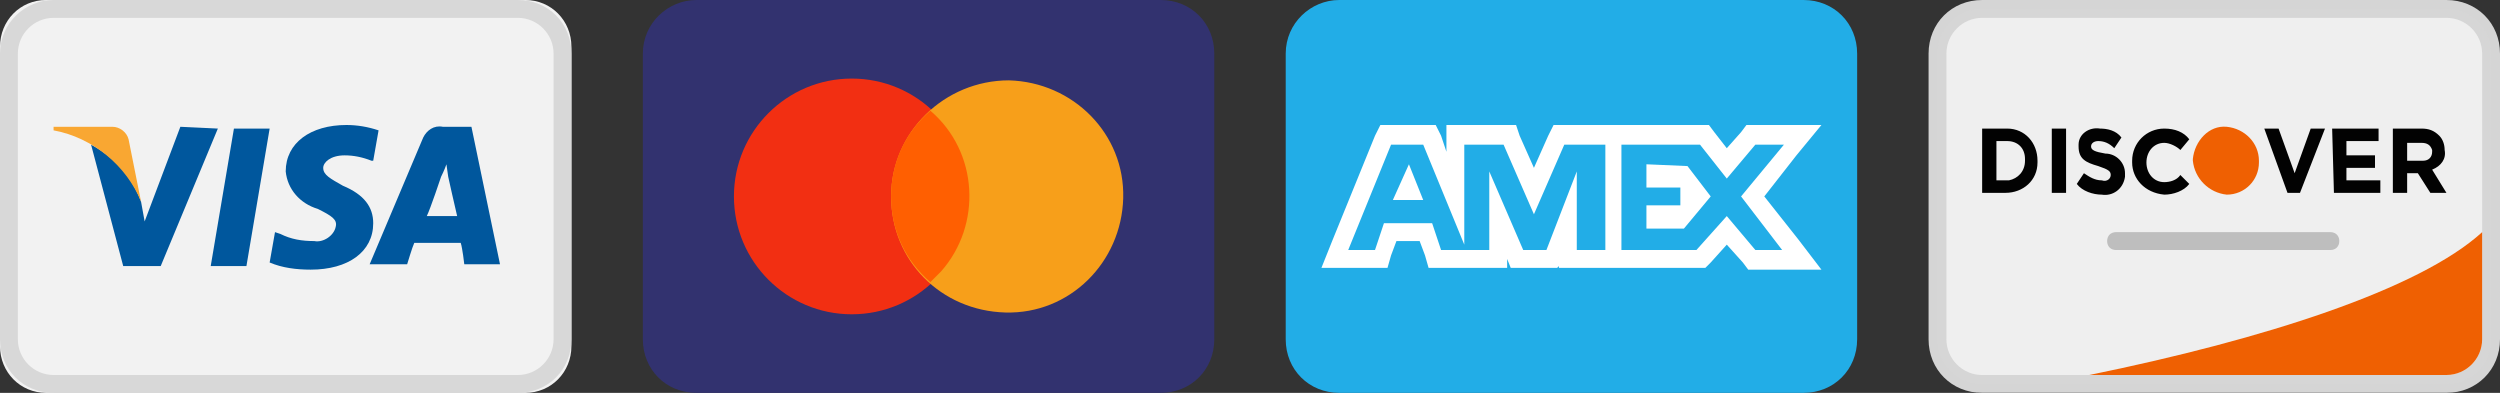<svg width="140" height="22" viewBox="0 0 140 22" fill="none" xmlns="http://www.w3.org/2000/svg">
<rect x="0" y="0" width="140" height="22" fill="#333333" stroke="none"/>
<g opacity="0.99">
<path opacity="0.99" d="M111 21.5C109.6 21.5 108.5 20.4 108.5 19V3C108.5 1.6 109.6 0.5 111 0.5H137C138.4 0.5 139.5 1.6 139.5 3V19C139.5 20.4 138.4 21.5 137 21.5H111Z" fill="#F2F2F2"/>
<path opacity="0.99" d="M137 1C138.1 1 139 1.9 139 3V19C139 20.1 138.1 21 137 21H111C109.9 21 109 20.1 109 19V3C109 1.9 109.9 1 111 1H137ZM137 0H111C109.3 0 108 1.3 108 3V19C108 20.7 109.3 22 111 22H137C138.7 22 140 20.7 140 19V3C140 1.3 138.7 0 137 0Z" fill="#D8D8D8"/>
<path opacity="0.99" d="M137 21H117C126.8 19 135.5 16.2 139 13V19C139 20.1 138.1 21 137 21Z" fill="#F16000"/>
<path opacity="0.99" d="M111 10.8H112.3C113.3 10.8 114.1 10.1 114.1 9.1V9C114.1 8 113.4 7.2 112.4 7.2H111V10.8ZM111.8 10.1V7.9H112.4C113 7.9 113.4 8.3 113.4 8.9V9C113.4 9.6 113 10 112.5 10.1H111.8ZM114.9 10.8H115.7V7.2H114.9V10.8ZM117.7 10.9C118.3 11 118.9 10.6 119 9.9V9.7C119 9.1 118.5 8.6 117.9 8.6C117.3 8.5 117.1 8.4 117.1 8.2C117.1 8 117.3 7.9 117.5 7.9C117.8 7.9 118.1 8 118.4 8.3L118.8 7.7C118.5 7.3 118 7.2 117.6 7.2C117 7.1 116.4 7.5 116.4 8.1V8.2C116.4 8.9 116.8 9.1 117.5 9.3C118.1 9.5 118.2 9.6 118.2 9.8C118.2 10 118 10.2 117.7 10.1C117.3 10.1 117 9.9 116.7 9.7L116.3 10.3C116.6 10.7 117.2 10.9 117.7 10.9ZM121.2 10.9C121.7 10.9 122.3 10.7 122.6 10.3L122.1 9.8C121.9 10.1 121.5 10.2 121.2 10.2C120.6 10.2 120.2 9.7 120.2 9.1C120.2 8.5 120.6 8 121.2 8C121.5 8 121.9 8.2 122.1 8.4L122.6 7.8C122.3 7.4 121.8 7.2 121.2 7.2C120.2 7.2 119.4 8 119.4 9V9.1C119.4 10 120.1 10.8 121.2 10.9C121.2 10.9 121.1 10.9 121.2 10.9ZM128.1 10.8H128.8L130.2 7.2H129.4L128.5 9.7L127.6 7.2H126.8L128.1 10.8ZM130.7 10.8H133.3V10.1H131.4V9.4H133V8.7H131.4V7.9H133.2V7.2H130.6L130.7 10.8ZM134 10.8H134.8V9.7H135.4L136.1 10.8H137L136.2 9.5C136.7 9.3 137 8.9 136.9 8.4C136.9 8.1 136.8 7.8 136.6 7.6C136.3 7.3 136 7.2 135.6 7.2H134V10.8ZM134.8 9V8H135.6C135.9 8 136.1 8.1 136.2 8.4V8.5C136.2 8.8 136 9 135.7 9H134.8Z" fill="black"/>
<path opacity="0.99" d="M124.7 10.9C125.7 10.9 126.5 10.1 126.5 9.1V9C126.5 8 125.7 7.2 124.7 7.1C123.7 7 122.9 7.9 122.8 8.9V9C122.9 10 123.7 10.8 124.7 10.9Z" fill="#F16000"/>
<path opacity="0.99" d="M118.5 13H130.5C130.8 13 131 13.2 131 13.5C131 13.8 130.8 14 130.5 14H118.5C118.2 14 118 13.8 118 13.5C118 13.2 118.2 13 118.5 13Z" fill="#BFBFBF"/>
</g>
<path d="M101 0H75C73.4 0 72 1.3 72 3V19C72 20.7 73.3 22 75 22H101C102.7 22 104 20.7 104 19V3C104 1.3 102.7 0 101 0Z" fill="#22ADE7"/>
<path d="M98.8 11L100.6 8.7L102 7H97.8L97.5 7.4L96.7 8.3L96 7.4L95.7 7H87L86.7 7.6L85.9 9.4L85.1 7.6L84.9 7H81V8.5L80.7 7.6L80.4 7H77.3L77 7.6L74.6 13.5L74 15H77.7L77.9 14.3L78.2 13.5H79.5L79.8 14.3L80 15H84.4V14.5L84.6 15H87.2L87.3 14.9V15H95.5L95.8 14.7L96.7 13.7L97.6 14.7L97.9 15.1H102L100.7 13.4L98.8 11ZM89.9 14H88.3V9.6L86.6 14H85.3L83.4 9.6V14H80.7L80.2 12.5H77.5L77 14H75.5L77.9 8.1H79.7L82 13.7V8.1H84.2L85.9 12L87.6 8.1H89.9V14ZM98.3 14L96.7 12.1L95 14H90.8V8.1H95.2L96.7 10L98.3 8.1H99.9L97.5 11L99.8 14H98.3ZM92.2 9.2V10.5H94.1V11.5H92.2V12.8H94.3L95.8 11L94.5 9.3L92.2 9.2ZM78 11.2H79.7L78.9 9.2L78 11.2Z" fill="white"/>
<path d="M65 0H39C37.4 0 36 1.3 36 3V19C36 20.7 37.3 22 39 22H65C66.7 22 68 20.7 68 19V3C68 1.3 66.7 0 65 0Z" fill="#32326F"/>
<path d="M47.7 17.6C51.345 17.6 54.3 14.645 54.3 11C54.3 7.355 51.345 4.4 47.7 4.4C44.055 4.4 41.1 7.355 41.1 11C41.1 14.645 44.055 17.6 47.7 17.6Z" fill="#F22F12"/>
<path d="M56.5 4.5C60.1 4.6 63 7.5 62.9 11.1C62.8 14.7 59.9 17.6 56.3 17.5C52.7 17.4 49.9 14.6 49.9 11C49.9 7.4 52.9 4.5 56.5 4.5Z" fill="#F79F1A"/>
<path d="M49.9 11C49.9 9.1 50.7 7.4 52.1 6.2C54.8 8.5 55 12.6 52.7 15.2L52.1 15.8C50.7 14.6 49.9 12.9 49.9 11Z" fill="#FF5F01"/>
<path d="M2.58 22C1.136 22 0 20.848 0 19.381V2.619C0 1.152 1.135 0 2.58 0H29.42C30.864 0 32 1.152 32 2.619V19.381C32 20.848 30.865 22 29.42 22H2.58Z" fill="#F2F2F2"/>
<path d="M29 1C30.1 1 31 1.9 31 3V19C31 20.1 30.1 21 29 21H3C1.9 21 1 20.1 1 19V3C1 1.9 1.9 1 3 1H29ZM29 0H3C1.4 0 0 1.3 0 3V19C0 20.7 1.3 22 3 22H29C30.7 22 32 20.7 32 19V3C32 1.3 30.7 0 29 0Z" fill="#D8D8D8"/>
<path d="M11.8 14.9L13.1 7.2H15.1L13.8 14.9H11.8ZM21.2 7.3C20.6 7.1 20 7 19.4 7C17.4 7 16 8 16 9.6C16.1 10.6 16.8 11.4 17.8 11.7C18.6 12.1 18.9 12.3 18.8 12.7C18.7 13.2 18.1 13.6 17.6 13.5C16.9 13.5 16.3 13.4 15.7 13.1L15.4 13L15.1 14.7C15.8 15 16.6 15.1 17.4 15.1C19.5 15.1 20.9 14.1 20.9 12.5C20.9 11.6 20.4 10.9 19.2 10.4C18.5 10 18.1 9.8 18.1 9.4C18.1 9.1 18.5 8.7 19.3 8.7C19.8 8.7 20.3 8.8 20.8 9H20.9L21.2 7.3ZM26.4 7.1H24.8C24.3 7 23.9 7.3 23.7 7.7L20.7 14.8H22.8C22.8 14.8 23.1 13.8 23.2 13.6H25.8C25.9 13.9 26 14.8 26 14.8H28L26.4 7.1ZM23.9 12.1C24.1 11.7 24.7 9.9 24.7 9.9C24.7 9.9 24.9 9.5 25 9.2L25.1 9.9C25.1 9.9 25.5 11.7 25.6 12.1H23.9ZM10.1 7.1L8.1 12.4L7.9 11.3C7.4 9.9 6.4 8.8 5.1 8.1L6.9 14.9H9L12.2 7.2L10.1 7.1Z" fill="#00579D"/>
<path d="M6.3 7.1H3V7.3C5.2 7.7 7.1 9.3 7.9 11.3L7.2 7.8C7.1 7.4 6.7 7.1 6.3 7.1Z" fill="#F9A732"/>
</svg>
